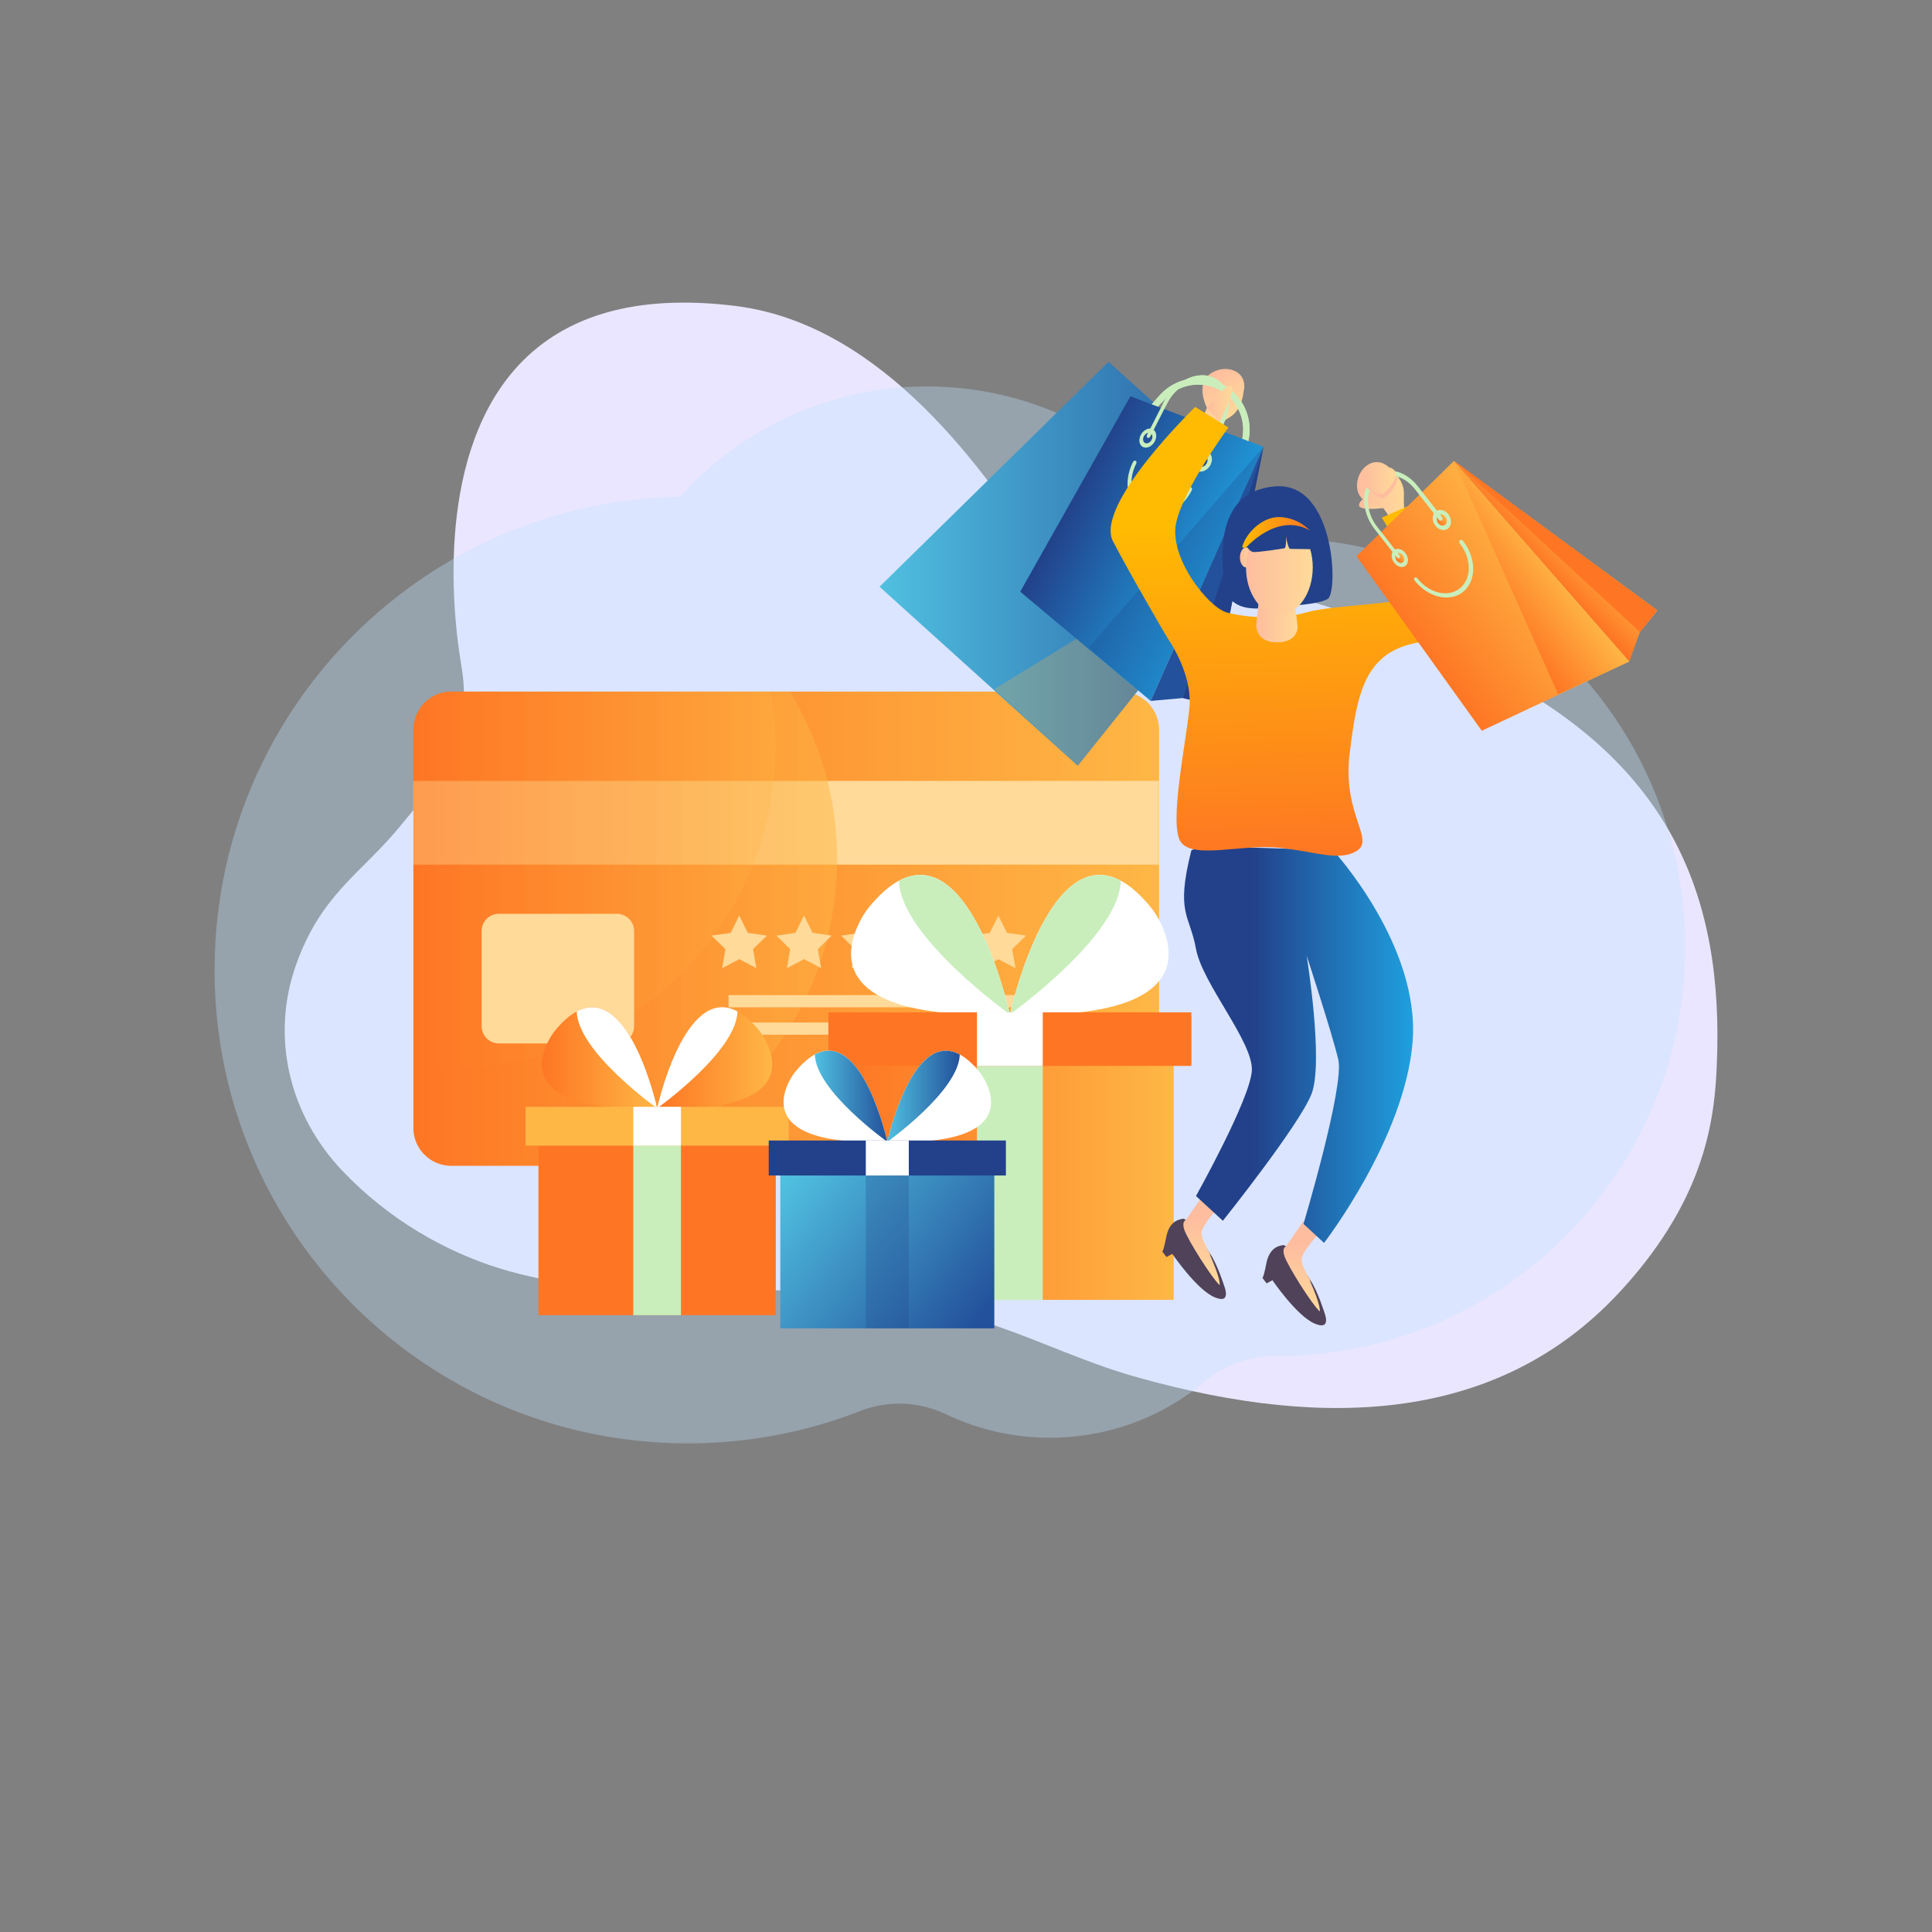 <?xml version="1.0" encoding="iso-8859-1"?>
<!-- Generator: Adobe Illustrator 23.0.2, SVG Export Plug-In . SVG Version: 6.00 Build 0)  -->
<svg version="1.1" id="Layer_1" xmlns="http://www.w3.org/2000/svg" xmlns:xlink="http://www.w3.org/1999/xlink" x="0px" y="0px"
	 viewBox="0 0 600 600" style="enable-background:new 0 0 600 600;" xml:space="preserve">
<rect x="0" y="0" width="600" height="600" fill="#808080" stroke="none"/>
<g>
	<g>
		<path style="fill:#EAE6FF;" d="M106.437,363.723c6.97,7.302,14.936,13.662,23.577,18.878c7.856,4.736,16.275,8.548,25.026,11.271
			c34.793,10.828,72.392,4.487,108.671,7.994c15.546,1.496,30.925,4.837,45.695,9.915c14.225,4.893,27.888,11.391,42.344,15.536
			c2.493,0.711,4.966,1.394,7.422,2.031c59.846,15.592,109.621,9.231,144.313-28.617c5.733-6.249,10.339-12.314,14.041-18.13
			c12.831-20.124,14.89-37.35,15.536-49.683c0.037-0.738,0.074-1.458,0.102-2.16c2.271-52.424-14.336-93.393-69.945-121.899
			c-27.001-13.838-56.726-23.281-85.906-29.531c-23.752-5.086-53.255-7.016-69.659-28.839
			c-12.518-16.653-28.072-33.316-46.618-44.098c-10.025-5.834-20.927-9.933-32.697-11.382c-62.45-7.69-82.075,29.023-86.442,64.804
			c-2.178,17.816-0.572,35.402,1.413,47.153c3.655,21.629-5.844,33.851-19.921,50.661c-11.53,13.773-23.66,20.299-31.359,41.762
			C83.904,322.044,89.821,346.322,106.437,363.723z"/>
	</g>
	<path style="opacity:0.35;fill:#BFE2FF;" d="M66.637,301.256c0,37.801,14.22,72.247,37.62,98.28
		c26.845,29.875,65.773,48.658,109.165,48.721c18.964,0.027,37.097-3.544,53.753-10.063c8.612-3.372,18.251-2.985,26.592,1.01
		c9.784,4.68,20.74,7.304,32.309,7.304c4.779,0,9.459-0.451,13.986-1.307c12.922-2.435,24.681-8.197,34.338-16.358
		c6.069-5.131,13.842-7.71,21.786-7.701h0.135c26.25,0,50.633-7.962,70.877-21.606c18.098-12.182,32.877-28.901,42.724-48.531
		c8.585-17.106,13.418-36.43,13.418-56.882c0-70.146-56.873-127.019-127.019-127.019c-7.151,0-14.157,0.604-20.992,1.731
		c-18.098-29.298-50.507-48.829-87.478-48.829c-15.609,0-30.407,3.481-43.653,9.721c-12.597,5.915-23.797,14.32-32.959,24.563
		c-31.11,0.496-59.876,10.659-83.42,27.62C90.758,208.593,66.637,252.111,66.637,301.256z"/>
</g>
<g>
	<g>
		<g>
			<g>
				<g>
					<linearGradient id="SVGID_1_" gradientUnits="userSpaceOnUse" x1="128.393" y1="288.414" x2="359.961" y2="288.414">
						<stop  offset="0" style="stop-color:#FE7624"/>
						<stop  offset="1" style="stop-color:#FEB745"/>
					</linearGradient>
					<path style="fill:url(#SVGID_1_);" d="M359.961,226.63v123.625c0,6.53-5.306,11.784-11.846,11.784H140.186
						c-6.535,0-11.793-5.253-11.793-11.784V226.63c0-6.53,5.258-11.841,11.793-11.841h207.929
						C354.655,214.789,359.961,220.1,359.961,226.63z"/>
				</g>
				<g>
					<rect x="128.369" y="242.524" style="fill:#FFDA99;" width="231.568" height="25.996"/>
				</g>
				<linearGradient id="SVGID_2_" gradientUnits="userSpaceOnUse" x1="128.393" y1="288.414" x2="259.975" y2="288.414">
					<stop  offset="0" style="stop-color:#FE7624"/>
					<stop  offset="1" style="stop-color:#FEB745"/>
				</linearGradient>
				<path style="opacity:0.5;fill:url(#SVGID_2_);" d="M259.975,266.945c0,44.743-29.473,82.561-70.124,95.094h-49.664
					c-6.535,0-11.793-5.253-11.793-11.784V226.63c0-6.53,5.258-11.841,11.793-11.841h105.076
					C254.621,229.982,259.975,247.825,259.975,266.945z"/>
				<linearGradient id="SVGID_3_" gradientUnits="userSpaceOnUse" x1="128.393" y1="273.091" x2="240.859" y2="273.091">
					<stop  offset="0" style="stop-color:#FE7624"/>
					<stop  offset="1" style="stop-color:#FEB745"/>
				</linearGradient>
				<path style="opacity:0.25;fill:url(#SVGID_3_);" d="M240.859,231.893c0,54.98-44.579,99.501-99.506,99.501
					c-4.413,0-8.71-0.268-12.96-0.902V226.63c0-6.53,5.258-11.841,11.793-11.841h99.185
					C240.383,220.311,240.859,226.044,240.859,231.893z"/>
			</g>
			<g>
				<polygon style="fill:#FFDA99;" points="229.582,284.322 232.233,289.709 238.178,290.564 233.875,294.76 234.898,300.676 
					229.582,297.882 224.267,300.676 225.28,294.76 220.977,290.564 226.917,289.709 				"/>
				<polygon style="fill:#FFDA99;" points="249.701,284.322 252.352,289.709 258.297,290.564 253.994,294.76 255.017,300.676 
					249.701,297.882 244.386,300.676 245.399,294.76 241.107,290.564 247.036,289.709 				"/>
				<polygon style="fill:#FFDA99;" points="269.821,284.322 272.471,289.709 278.416,290.564 274.114,294.76 275.136,300.676 
					269.821,297.882 264.505,300.676 265.518,294.76 261.221,290.564 267.156,289.709 				"/>
				<polygon style="fill:#FFDA99;" points="289.94,284.322 292.6,289.709 298.535,290.564 294.233,294.76 295.256,300.676 
					289.94,297.882 284.62,300.676 285.633,294.76 281.34,290.564 287.275,289.709 				"/>
				<polygon style="fill:#FFDA99;" points="310.055,284.322 312.719,289.709 318.655,290.564 314.347,294.76 315.37,300.676 
					310.055,297.882 304.739,300.676 305.752,294.76 301.459,290.564 307.394,289.709 				"/>
				<polygon style="fill:#FFDA99;" points="330.173,284.322 332.838,289.709 338.769,290.564 334.476,294.76 335.489,300.676 
					330.173,297.882 324.858,300.676 325.871,294.76 321.579,290.564 327.513,289.709 				"/>
				<rect x="226.26" y="309.041" style="fill:#FFDA99;" width="110.569" height="3.784"/>
				<rect x="226.26" y="317.559" style="fill:#FFDA99;" width="110.569" height="3.774"/>
				<path style="fill:#FFDA99;" d="M191.553,324.048h-36.613c-2.97,0-5.378-2.408-5.378-5.378v-29.505
					c0-2.97,2.408-5.378,5.378-5.378h36.613c2.97,0,5.378,2.408,5.378,5.378v29.505C196.931,321.64,194.523,324.048,191.553,324.048
					z"/>
			</g>
		</g>
		<g>
			<g>
				<g>
					<g>
						<g>
							<linearGradient id="SVGID_4_" gradientUnits="userSpaceOnUse" x1="204.074" y1="328.533" x2="239.809" y2="328.533">
								<stop  offset="0" style="stop-color:#FE7624"/>
								<stop  offset="1" style="stop-color:#FEB745"/>
							</linearGradient>
							<path style="fill:url(#SVGID_4_);" d="M236.009,320.357c0,0,20.045,25.57-31.934,23.826
								C204.074,344.183,214.987,294.238,236.009,320.357z"/>
							<path style="fill:#FFFFFF;" d="M229.033,314.117c-0.299,12.532-24.958,30.066-24.958,30.066S212.579,305.276,229.033,314.117
								z"/>
						</g>
						<g>
							<linearGradient id="SVGID_5_" gradientUnits="userSpaceOnUse" x1="168.335" y1="328.533" x2="204.074" y2="328.533">
								<stop  offset="0" style="stop-color:#FE7624"/>
								<stop  offset="1" style="stop-color:#FEB745"/>
							</linearGradient>
							<path style="fill:url(#SVGID_5_);" d="M172.134,320.357c0,0-20.042,25.57,31.94,23.826
								C204.074,344.183,193.161,294.238,172.134,320.357z"/>
							<path style="fill:#FFFFFF;" d="M179.11,314.117c0.299,12.532,24.964,30.066,24.964,30.066S195.57,305.276,179.11,314.117z"/>
						</g>
					</g>
					<g>
						<rect x="167.217" y="349.764" style="fill:#FE7624;" width="73.715" height="58.683"/>
						<rect x="196.668" y="349.764" style="fill:#C9EEBC;" width="14.806" height="58.683"/>
						<rect x="163.224" y="343.737" style="fill:#FEB745;" width="81.701" height="12.055"/>
					</g>
					<rect x="196.668" y="343.737" style="fill:#FFFFFF;" width="14.806" height="12.055"/>
				</g>
			</g>
			<g>
				<g>
					<g>
						<path style="fill:#FFFFFF;" d="M357.696,282.131c0,0,27.66,35.284-44.067,32.878
							C313.629,315.009,328.689,246.089,357.696,282.131z"/>
						<path style="fill:#C9EEBC;" d="M348.07,273.521c-0.413,17.294-34.441,41.488-34.441,41.488S325.365,261.32,348.07,273.521z"/>
					</g>
					<g>
						<path style="fill:#FFFFFF;" d="M269.554,282.131c0,0-27.656,35.284,44.075,32.878
							C313.629,315.009,298.57,246.089,269.554,282.131z"/>
						<path style="fill:#C9EEBC;" d="M279.181,273.521c0.413,17.294,34.449,41.488,34.449,41.488S301.894,261.32,279.181,273.521z"
							/>
					</g>
				</g>
				<g>
					<linearGradient id="SVGID_6_" gradientUnits="userSpaceOnUse" x1="262.769" y1="363.2" x2="364.49" y2="363.2">
						<stop  offset="0" style="stop-color:#FE7624"/>
						<stop  offset="1" style="stop-color:#FEB745"/>
					</linearGradient>
					<rect x="262.769" y="322.711" style="fill:url(#SVGID_6_);" width="101.72" height="80.978"/>
					<rect x="303.409" y="322.711" style="fill:#C9EEBC;" width="20.432" height="80.978"/>
					<rect x="257.259" y="314.393" style="fill:#FE7624;" width="112.741" height="16.635"/>
				</g>
				<rect x="303.409" y="314.393" style="fill:#FFFFFF;" width="20.432" height="16.635"/>
			</g>
			<g>
				<g>
					<g>
						<path style="fill:#FFFFFF;" d="M304.353,333.115c0,0,18.072,23.053-28.791,21.48
							C275.562,354.595,285.401,309.567,304.353,333.115z"/>
						<linearGradient id="SVGID_7_" gradientUnits="userSpaceOnUse" x1="275.562" y1="340.453" x2="298.064" y2="340.453">
							<stop  offset="0" style="stop-color:#50C0E0"/>
							<stop  offset="1" style="stop-color:#23519B"/>
						</linearGradient>
						<path style="fill:url(#SVGID_7_);" d="M298.064,327.49c-0.27,11.299-22.502,27.106-22.502,27.106
							S283.23,319.518,298.064,327.49z"/>
					</g>
					<g>
						<path style="fill:#FFFFFF;" d="M246.766,333.115c0,0-18.069,23.053,28.796,21.48
							C275.562,354.595,265.723,309.567,246.766,333.115z"/>
						<linearGradient id="SVGID_8_" gradientUnits="userSpaceOnUse" x1="253.055" y1="340.453" x2="275.562" y2="340.453">
							<stop  offset="0" style="stop-color:#50C0E0"/>
							<stop  offset="1" style="stop-color:#23519B"/>
						</linearGradient>
						<path style="fill:url(#SVGID_8_);" d="M253.055,327.49c0.27,11.299,22.507,27.106,22.507,27.106
							S267.895,319.518,253.055,327.49z"/>
					</g>
				</g>
				<g>
					<linearGradient id="SVGID_9_" gradientUnits="userSpaceOnUse" x1="246.564" y1="362.952" x2="304.597" y2="409.24">
						<stop  offset="0" style="stop-color:#50C0E0"/>
						<stop  offset="1" style="stop-color:#23519B"/>
					</linearGradient>
					<rect x="242.333" y="359.628" style="fill:url(#SVGID_9_);" width="66.458" height="52.907"/>
					<rect x="268.885" y="359.628" style="opacity:0.25;fill:#22418A;" width="13.349" height="52.907"/>
					<rect x="238.733" y="354.194" style="fill:#22418A;" width="73.659" height="10.868"/>
				</g>
				<rect x="268.885" y="354.194" style="fill:#FFFFFF;" width="13.349" height="10.868"/>
			</g>
		</g>
	</g>
	<g>
		<g>
			<g>
				<g>
					<g>
						<linearGradient id="SVGID_10_" gradientUnits="userSpaceOnUse" x1="273.151" y1="175.089" x2="396.984" y2="175.089">
							<stop  offset="0" style="stop-color:#50C0E0"/>
							<stop  offset="1" style="stop-color:#23519B"/>
						</linearGradient>
						<polygon style="fill:url(#SVGID_10_);" points="334.705,237.815 273.151,182.219 344.274,112.364 396.984,159.973 						"/>
						<polygon style="opacity:0.25;fill:#FEB745;" points="334.705,237.815 308.796,214.015 396.984,159.973 						"/>
						<g>
							<g>
								<path style="fill:#C9EEBC;" d="M375.219,158.734c-1.568,1.736-4.246,1.872-5.982,0.304
									c-1.736-1.568-1.872-4.246-0.304-5.982c1.568-1.736,4.246-1.872,5.983-0.304C376.65,154.32,376.786,156.998,375.219,158.734
									z"/>
							</g>
							<g>
								<path style="fill:#1F9FDE;" d="M373.813,157.465c-0.867,0.96-2.348,1.035-3.308,0.168c-0.96-0.867-1.035-2.348-0.168-3.308
									c0.867-0.96,2.348-1.035,3.308-0.168C374.605,155.024,374.68,156.505,373.813,157.465z"/>
							</g>
						</g>
						<g>
							<g>
								<path style="fill:#C9EEBC;" d="M352.881,138.808c-1.568,1.736-4.246,1.872-5.982,0.304
									c-1.736-1.568-1.872-4.246-0.304-5.982c1.568-1.736,4.246-1.872,5.982-0.304
									C354.313,134.393,354.449,137.072,352.881,138.808z"/>
							</g>
							<g>
								<path style="fill:#1F9FDE;" d="M351.476,137.539c-0.867,0.96-2.348,1.035-3.308,0.168c-0.96-0.867-1.035-2.348-0.168-3.308
									c0.867-0.96,2.348-1.035,3.308-0.168C352.268,135.098,352.343,136.579,351.476,137.539z"/>
							</g>
						</g>
						<path style="fill:#C9EEBC;" d="M342.117,167.181c-6.763-6.109-7.296-16.581-1.187-23.344c0.37-0.409,1.001-0.441,1.41-0.072
							c0.409,0.37,0.441,1.001,0.072,1.41c-5.371,5.946-4.902,15.153,1.044,20.524c5.946,5.371,15.153,4.903,20.524-1.044
							c0.37-0.409,1.001-0.441,1.41-0.072c0.409,0.369,0.441,1.001,0.072,1.41C359.352,172.757,348.88,173.289,342.117,167.181z"/>
						<path style="fill:#C9EEBC;" d="M371.99,155.956c-0.409-0.369-0.441-1.001-0.072-1.41l10.56-11.692
							c5.181-5.736,4.729-14.618-1.007-19.799c-5.736-5.181-14.618-4.729-19.799,1.007l-10.56,11.692
							c-0.37,0.409-1.001,0.441-1.41,0.072c-0.409-0.37-0.441-1.001-0.072-1.41l10.56-11.692c5.919-6.553,16.066-7.069,22.619-1.15
							c6.553,5.919,7.069,16.066,1.15,22.619l-10.56,11.692C373.03,156.294,372.399,156.326,371.99,155.956z"/>
					</g>
					<g>
						<g>
							
								<linearGradient id="SVGID_11_" gradientUnits="userSpaceOnUse" x1="-353.537" y1="560.709" x2="-289.082" y2="560.709" gradientTransform="matrix(0.709 0.373 -0.432 0.822 824.622 -173.285)">
								<stop  offset="0" style="stop-color:#22418A"/>
								<stop  offset="1" style="stop-color:#1F9FDE"/>
							</linearGradient>
							<polygon style="fill:url(#SVGID_11_);" points="357.358,217.672 316.836,183.755 351.065,123.068 392.397,138.748 							"/>
							<polygon style="opacity:0.25;fill:#22418A;" points="357.358,217.672 338.026,201.195 392.397,138.748 							"/>
							<g>
								<g>
									<path style="fill:#C9EEBC;" d="M375.95,144.351c-0.864,1.699-2.734,2.549-4.16,1.908c-1.407-0.634-1.85-2.486-1.006-4.145
										c0.844-1.659,2.671-2.528,4.098-1.934C376.328,140.781,376.814,142.652,375.95,144.351z"/>
								</g>
								<g>
									<path style="fill:#23519B;" d="M374.774,143.842c-0.475,0.935-1.504,1.407-2.292,1.058
										c-0.783-0.347-1.033-1.373-0.564-2.296c0.469-0.922,1.485-1.401,2.274-1.066
										C374.986,141.875,375.249,142.908,374.774,143.842z"/>
								</g>
							</g>
							<g>
								<g>
									<path style="fill:#C9EEBC;" d="M358.658,137.012c-0.796,1.566-2.436,2.387-3.648,1.84c-1.198-0.54-1.526-2.215-0.747-3.747
										c0.779-1.532,2.385-2.368,3.6-1.861C359.092,133.757,359.454,135.447,358.658,137.012z"/>
								</g>
								<g>
									<path style="fill:#23519B;" d="M357.659,136.579c-0.438,0.862-1.341,1.318-2.011,1.02
										c-0.666-0.295-0.852-1.224-0.419-2.075c0.433-0.851,1.325-1.312,1.996-1.027
										C357.901,134.785,358.097,135.717,357.659,136.579z"/>
								</g>
							</g>
							<path style="fill:#C9EEBC;" d="M354.771,159.112c-4.765-2.637-5.987-9.584-2.929-15.598c0.185-0.364,0.561-0.551,0.841-0.417
								c0.281,0.134,0.358,0.54,0.172,0.906c-2.703,5.315-1.602,11.437,2.615,13.733c4.402,2.398,10.508-0.249,13.431-5.997
								c0.201-0.395,0.632-0.588,0.963-0.43c0.332,0.159,0.438,0.61,0.236,1.008C366.757,158.892,359.775,161.882,354.771,159.112z"
								/>
							<path style="fill:#C9EEBC;" d="M373.285,143.287c-0.336-0.146-0.444-0.583-0.243-0.977l5.734-11.274
								c2.813-5.531,1.163-11.275-3.497-12.746c-4.47-1.411-10.096,1.655-12.705,6.784l-5.317,10.454
								c-0.186,0.366-0.57,0.561-0.856,0.437c-0.285-0.124-0.366-0.519-0.181-0.883l5.29-10.401
								c2.965-5.829,9.361-9.343,14.469-7.768c5.356,1.652,7.281,8.227,4.049,14.581l-5.766,11.337
								C374.059,143.23,373.622,143.433,373.285,143.287z"/>
						</g>
						<polygon style="fill:#23519B;" points="392.397,138.748 376.189,218.96 367.425,216.783 357.358,217.672 						"/>
						<polygon style="fill:#22418A;" points="367.425,216.783 392.207,139.865 376.189,218.96 						"/>
					</g>
				</g>
				<g>
					
						<linearGradient id="SVGID_12_" gradientUnits="userSpaceOnUse" x1="418.138" y1="602.69" x2="426.129" y2="602.69" gradientTransform="matrix(0.941 0.337 -0.337 0.941 232.383 -553.635)">
						<stop  offset="0" style="stop-color:#FEBD9F"/>
						<stop  offset="1" style="stop-color:#FFDA99"/>
					</linearGradient>
					<path style="fill:url(#SVGID_12_);" d="M430.182,157.671c0,0-9.084,1.422-8.045-1.237s5.811-2.682,5.811-2.682L430.182,157.671
						z"/>
					<g>
						<path style="fill:#4F4259;" d="M400.157,387.679c0,0-1.309-1.228-1.882-0.982c-0.573,0.245-3.928,0.245-4.992,5.647
							c-1.064,5.401-1.309,4.419-1.309,4.419l1.391,1.8l1.8-0.982c0,0,7.447,10.966,13.012,13.421
							c5.565,2.455,3.11-3.437,3.11-3.437s-1.964-6.383-4.419-10.147C404.413,393.653,400.157,387.679,400.157,387.679z"/>
						<linearGradient id="SVGID_13_" gradientUnits="userSpaceOnUse" x1="403.977" y1="386.463" x2="404.571" y2="407.643">
							<stop  offset="0" style="stop-color:#FEBD9F"/>
							<stop  offset="1" style="stop-color:#FFDA99"/>
						</linearGradient>
						<path style="fill:url(#SVGID_13_);" d="M406.674,397.47l0.849,1.093c0,0-0.698-1.047-1.451-2.414l-1.335-2.799
							c-0.361-0.946-0.58-1.836-0.488-2.479c0.327-2.291,5.074-7.529,5.074-7.529l-4.419-4.255l-5.533,7.991
							c-0.45,0.191-1.185,0.839-0.469,3.029c0.982,3.001,8.456,14.894,10.966,17.185
							C409.868,407.292,410.411,405.797,406.674,397.47z"/>
						<path style="fill:#4F4259;" d="M369.06,379.496c0,0-1.309-1.227-1.882-0.982c-0.573,0.246-3.928,0.246-4.992,5.647
							c-1.064,5.401-1.309,4.419-1.309,4.419l1.391,1.8l1.8-0.982c0,0,7.447,10.966,13.012,13.421
							c5.565,2.455,3.11-3.437,3.11-3.437s-1.964-6.383-4.419-10.147C373.316,385.47,369.06,379.496,369.06,379.496z"/>
						<linearGradient id="SVGID_14_" gradientUnits="userSpaceOnUse" x1="372.88" y1="378.28" x2="373.474" y2="399.46">
							<stop  offset="0" style="stop-color:#FEBD9F"/>
							<stop  offset="1" style="stop-color:#FFDA99"/>
						</linearGradient>
						<path style="fill:url(#SVGID_14_);" d="M375.577,389.286l0.849,1.093c0,0-0.698-1.047-1.451-2.414l-1.335-2.799
							c-0.361-0.946-0.58-1.836-0.488-2.48c0.327-2.291,5.074-7.529,5.074-7.529l-4.419-4.255l-5.533,7.992
							c-0.45,0.191-1.185,0.839-0.469,3.029c0.982,3.001,8.456,14.894,10.966,17.185
							C378.771,399.109,379.314,397.614,375.577,389.286z"/>
						<linearGradient id="SVGID_15_" gradientUnits="userSpaceOnUse" x1="367.715" y1="324.583" x2="438.849" y2="324.583">
							<stop  offset="0.297" style="stop-color:#22418A"/>
							<stop  offset="1" style="stop-color:#1F9FDE"/>
						</linearGradient>
						<path style="fill:url(#SVGID_15_);" d="M369.951,264.228c0.595-2.382,44.19,0,44.19,0s27.005,29.46,24.55,59.411
							c-2.455,29.951-27.496,62.357-27.496,62.357l-6.383-5.892c0,0,12.766-42.717,10.802-51.064
							c-1.964-8.347-9.82-32.243-9.82-32.243s5.401,33.225,1.473,43.045c-3.928,9.82-27.496,39.28-27.496,39.28l-8.347-7.692
							c0,0,16.858-30.115,17.349-38.953c0.491-8.838-15.385-27.005-17.349-37.807C369.46,283.868,365.041,283.868,369.951,264.228z"
							/>
						<linearGradient id="SVGID_16_" gradientUnits="userSpaceOnUse" x1="421.421" y1="152.539" x2="436.328" y2="152.539">
							<stop  offset="0" style="stop-color:#FEBD9F"/>
							<stop  offset="1" style="stop-color:#FFDA99"/>
						</linearGradient>
						<path style="fill:url(#SVGID_16_);" d="M432.236,161.573l-2.619-3.764c0,0-7.856-0.818-8.183-6.547
							c-0.327-5.728,5.728-10.802,10.475-5.565c0,0,4.255,3.273,4.092,7.692c-0.164,4.419,0.327,6.547,0.327,6.547L432.236,161.573z
							"/>
						
							<linearGradient id="SVGID_17_" gradientUnits="userSpaceOnUse" x1="796.649" y1="1222.275" x2="811.556" y2="1222.275" gradientTransform="matrix(0.554 0.833 -0.833 0.554 951.067 -1223.434)">
							<stop  offset="0" style="stop-color:#FEBD9F"/>
							<stop  offset="1" style="stop-color:#FFDA99"/>
						</linearGradient>
						<path style="fill:url(#SVGID_17_);" d="M373.134,130.882l1.683-4.265c0,0-3.67-6.994,0.917-10.44
							c4.588-3.446,12.167-1.215,10.435,5.638c0,0-0.368,5.356-4.138,7.668c-3.77,2.312-5.269,3.899-5.269,3.899L373.134,130.882z"
							/>
						<linearGradient id="SVGID_18_" gradientUnits="userSpaceOnUse" x1="401.949" y1="161.989" x2="404.895" y2="267.063">
							<stop  offset="0" style="stop-color:#FFBB01"/>
							<stop  offset="1" style="stop-color:#FE7624"/>
						</linearGradient>
						<path style="fill:url(#SVGID_18_);" d="M362.514,198.07c0,0,7.856,10.802,6.874,21.604
							c-0.982,10.802-6.547,36.661-2.619,41.899c3.928,5.237,18.658,0.655,29.787,1.637c11.129,0.982,19.313,4.583,24.877,0.982
							c5.565-3.601-4.583-11.457-2.291-30.115c2.291-18.658,4.583-31.588,21.277-34.534c16.694-2.946,23.077-11.293,17.185-17.676
							c-5.892-6.383-20.622-24.55-20.622-24.55l-7.856,3.437c0,0,13.257,21.113,10.311,24.059
							c-2.946,2.946-25.532,2.946-33.879,5.401c-8.347,2.455-19.149,1.473-24.55,0c-5.782-1.577-18.167-17.185-15.712-27.987
							c2.455-10.802,16.203-29.46,16.203-29.46l-10.311-6.383c0,0-31.424,30.442-25.532,41.735
							C351.548,179.413,362.514,198.07,362.514,198.07z"/>
						<path style="fill:#22418A;" d="M395.356,188.36c0,0-13.312,3.492-14.839-6.11c-1.527-9.602-3.055-29.678,15.494-31.206
							c18.549-1.528,19.64,32.733,16.367,34.916C409.104,188.141,395.356,188.36,395.356,188.36z"/>
						<linearGradient id="SVGID_19_" gradientUnits="userSpaceOnUse" x1="385.073" y1="173.111" x2="389.001" y2="173.111">
							<stop  offset="0" style="stop-color:#FEBD9F"/>
							<stop  offset="1" style="stop-color:#FFDA99"/>
						</linearGradient>
						<ellipse style="fill:url(#SVGID_19_);" cx="387.037" cy="173.111" rx="1.964" ry="3.11"/>
						<linearGradient id="SVGID_20_" gradientUnits="userSpaceOnUse" x1="390.118" y1="191.96" x2="402.995" y2="191.96">
							<stop  offset="0" style="stop-color:#FEBD9F"/>
							<stop  offset="1" style="stop-color:#FFDA99"/>
						</linearGradient>
						<path style="fill:url(#SVGID_20_);" d="M391.101,184.868l-0.982,9.275c0,0-0.218,5.346,6.438,5.346
							c6.656,0,6.438-4.801,6.438-4.801l-1.2-10.257L391.101,184.868z"/>
						<linearGradient id="SVGID_21_" gradientUnits="userSpaceOnUse" x1="386.955" y1="176.194" x2="407.686" y2="176.194">
							<stop  offset="0" style="stop-color:#FEBD9F"/>
							<stop  offset="1" style="stop-color:#FFDA99"/>
						</linearGradient>
						<ellipse style="fill:url(#SVGID_21_);" cx="397.32" cy="176.194" rx="10.366" ry="14.675"/>
						<path style="fill:#22418A;" d="M385.536,166.537c0,0,1.855,4.91,3.819,4.91c1.964,0,7.092-0.764,9.711-1.2
							c0.218-0.436,0.546-2.4,0.218-4.255c0,0,0.655,4.474,1.419,4.474c0.764,0,7.965,0.109,7.965,0.109s4.146-4.692-1.2-9.165
							C402.121,156.936,385.209,155.954,385.536,166.537z"/>
						<linearGradient id="SVGID_22_" gradientUnits="userSpaceOnUse" x1="385.812" y1="165.351" x2="406.704" y2="165.351">
							<stop  offset="0" style="stop-color:#FFBB01"/>
							<stop  offset="1" style="stop-color:#FE7624"/>
						</linearGradient>
						<path style="fill:url(#SVGID_22_);" d="M387.037,170.002c0,0,9.52-10.966,19.667-5.319c0,0-3.273-3.764-9.002-4.092
							c-5.728-0.327-10.802,5.156-11.866,9.084C385.836,169.674,385.536,170.411,387.037,170.002z"/>
					</g>
					<g>
						<g>
							<g>
								
									<linearGradient id="SVGID_23_" gradientUnits="userSpaceOnUse" x1="697.897" y1="-817.371" x2="759.64" y2="-817.371" gradientTransform="matrix(0.637 -0.486 0.563 0.738 457.483 1144.921)">
									<stop  offset="0" style="stop-color:#FE7624"/>
									<stop  offset="1" style="stop-color:#FEB745"/>
								</linearGradient>
								<polygon style="fill:url(#SVGID_23_);" points="505.999,205.415 460.185,226.942 421.265,172.725 451.559,143.138 								
									"/>
								
									<linearGradient id="SVGID_24_" gradientUnits="userSpaceOnUse" x1="730.019" y1="-817.371" x2="759.64" y2="-817.371" gradientTransform="matrix(0.637 -0.486 0.563 0.738 457.483 1144.921)">
									<stop  offset="0" style="stop-color:#FE7624"/>
									<stop  offset="1" style="stop-color:#FEB745"/>
								</linearGradient>
								<polygon style="fill:url(#SVGID_24_);" points="505.999,205.415 483.885,215.566 451.559,143.138 								"/>
								<g>
									<g>
										<path style="fill:#C9EEBC;" d="M449.793,159.688c1.128,1.436,1.112,3.404-0.021,4.383
											c-1.118,0.967-2.906,0.605-4.007-0.798c-1.101-1.402-1.119-3.34-0.027-4.341
											C446.844,157.92,448.666,158.252,449.793,159.688z"/>
									</g>
									<g>
										
											<linearGradient id="SVGID_25_" gradientUnits="userSpaceOnUse" x1="1304.83" y1="-502.632" x2="1307.805" y2="-502.632" gradientTransform="matrix(0.791 -0.612 0.612 0.791 -278.024 1358.283)">
											<stop  offset="0" style="stop-color:#FE7624"/>
											<stop  offset="1" style="stop-color:#FEB745"/>
										</linearGradient>
										<path style="fill:url(#SVGID_25_);" d="M448.876,160.505c0.62,0.79,0.616,1.874-0.005,2.419
											c-0.617,0.54-1.61,0.344-2.222-0.436c-0.612-0.78-0.618-1.855-0.009-2.406
											C447.253,159.527,448.256,159.715,448.876,160.505z"/>
									</g>
								</g>
								<g>
									<g>
										<path style="fill:#C9EEBC;" d="M436.442,171.752c1.039,1.324,1.091,3.079,0.127,3.912
											c-0.953,0.823-2.541,0.433-3.557-0.862c-1.017-1.295-1.095-3.027-0.165-3.878
											C433.789,170.062,435.403,170.429,436.442,171.752z"/>
									</g>
									<g>
										
											<linearGradient id="SVGID_26_" gradientUnits="userSpaceOnUse" x1="1287.515" y1="-501.288" x2="1290.047" y2="-501.288" gradientTransform="matrix(0.791 -0.612 0.612 0.791 -278.024 1358.283)">
											<stop  offset="0" style="stop-color:#FE7624"/>
											<stop  offset="1" style="stop-color:#FEB745"/>
										</linearGradient>
										<path style="fill:url(#SVGID_26_);" d="M435.663,172.445c0.572,0.728,0.604,1.696,0.075,2.159
											c-0.525,0.46-1.407,0.247-1.972-0.473c-0.565-0.72-0.605-1.68-0.087-2.149
											C434.201,171.511,435.091,171.717,435.663,172.445z"/>
									</g>
								</g>
								<path style="fill:#C9EEBC;" d="M454.076,184.044c-4.213,3.076-10.742,1.336-14.734-3.747
									c-0.241-0.307-0.252-0.71-0.022-0.899c0.23-0.19,0.614-0.094,0.856,0.215c3.528,4.493,9.291,6.005,12.987,3.268
									c3.859-2.858,4.022-9.23,0.207-14.088c-0.262-0.334-0.256-0.786,0.015-1.01c0.272-0.225,0.707-0.135,0.971,0.202
									C458.719,173.541,458.501,180.813,454.076,184.044z"/>
								<path style="fill:#C9EEBC;" d="M447.794,161.574c-0.262,0.233-0.686,0.151-0.947-0.183l-7.482-9.529
									c-3.671-4.675-9.327-5.558-12.485-2.103c-3.029,3.314-2.634,9.44,0.77,13.775l6.939,8.837
									c0.243,0.309,0.258,0.721,0.035,0.92c-0.223,0.198-0.599,0.109-0.84-0.199l-6.903-8.791
									c-3.869-4.927-4.342-11.902-0.913-15.704c3.596-3.987,10.084-3.008,14.302,2.363l7.524,9.583
									C448.056,160.879,448.056,161.341,447.794,161.574z"/>
							</g>
							
								<linearGradient id="SVGID_27_" gradientUnits="userSpaceOnUse" x1="1351.702" y1="-600.035" x2="1368.98" y2="-599.928" gradientTransform="matrix(0.715 -0.7 0.7 0.715 -68.723 1550.099)">
								<stop  offset="0" style="stop-color:#FE7624"/>
								<stop  offset="1" style="stop-color:#FEB745"/>
							</linearGradient>
							<polygon style="fill:url(#SVGID_27_);" points="451.559,143.138 514.714,189.574 509.287,196.31 505.999,205.415 							"/>
							<polygon style="fill:#FE7624;" points="509.287,196.31 452.453,143.754 514.714,189.574 							"/>
						</g>
					</g>
					<path style="fill:#FEBD9F;" d="M424.326,151.153c0,0,4.092,4.746,5.837,3.328c1.746-1.419,5.128-5.456,2.946-7.311
						C430.927,145.315,423.562,144.933,424.326,151.153z"/>
					<linearGradient id="SVGID_28_" gradientUnits="userSpaceOnUse" x1="423.347" y1="149.168" x2="433.492" y2="149.168">
						<stop  offset="0" style="stop-color:#FEBD9F"/>
						<stop  offset="1" style="stop-color:#FFDA99"/>
					</linearGradient>
					<path style="fill:url(#SVGID_28_);" d="M423.398,150.825c0,0,4.692,3.71,6.438,2.291c1.746-1.418,5.128-5.456,2.946-7.31
						C430.599,143.951,422.634,144.606,423.398,150.825z"/>
				</g>
				<path style="fill:#C9EEBC;" d="M361.673,124.062c5.181-5.736,14.063-6.188,19.799-1.007c3.797,3.429,5.276,8.48,4.341,13.166
					c0.645,0.204,1.27,0.473,1.868,0.803c1.24-5.468-0.423-11.433-4.871-15.451c-6.553-5.919-16.7-5.403-22.619,1.15l-1.174,1.299
					c0.598,0.315,1.167,0.685,1.701,1.095L361.673,124.062z"/>
				<path style="fill:#C9EEBC;" d="M361.983,126.237l0.591-1.162c2.609-5.129,8.235-8.196,12.705-6.784
					c4.66,1.471,6.31,7.215,3.497,12.746l0.228,0.163c0.405,0.184,0.607,0.373,0.982,0.6l0.042-0.303
					c3.232-6.354,1.307-12.929-4.049-14.581c-5.108-1.576-11.504,1.938-14.469,7.768l-0.386,0.759
					c0.167,0.139,0.331,0.28,0.489,0.425C361.74,125.984,361.863,126.108,361.983,126.237z"/>
				<linearGradient id="SVGID_29_" gradientUnits="userSpaceOnUse" x1="374.817" y1="125.397" x2="382.699" y2="125.397">
					<stop  offset="0" style="stop-color:#FEBD9F"/>
					<stop  offset="1" style="stop-color:#FFDA99"/>
				</linearGradient>
				<path style="fill:url(#SVGID_29_);" d="M374.817,126.616c0,0,6.355-8.088,7.664-6.697c1.309,1.391-3.706,11.117-3.706,11.117
					L374.817,126.616z"/>
			</g>
		</g>
	</g>
</g>
</svg>
